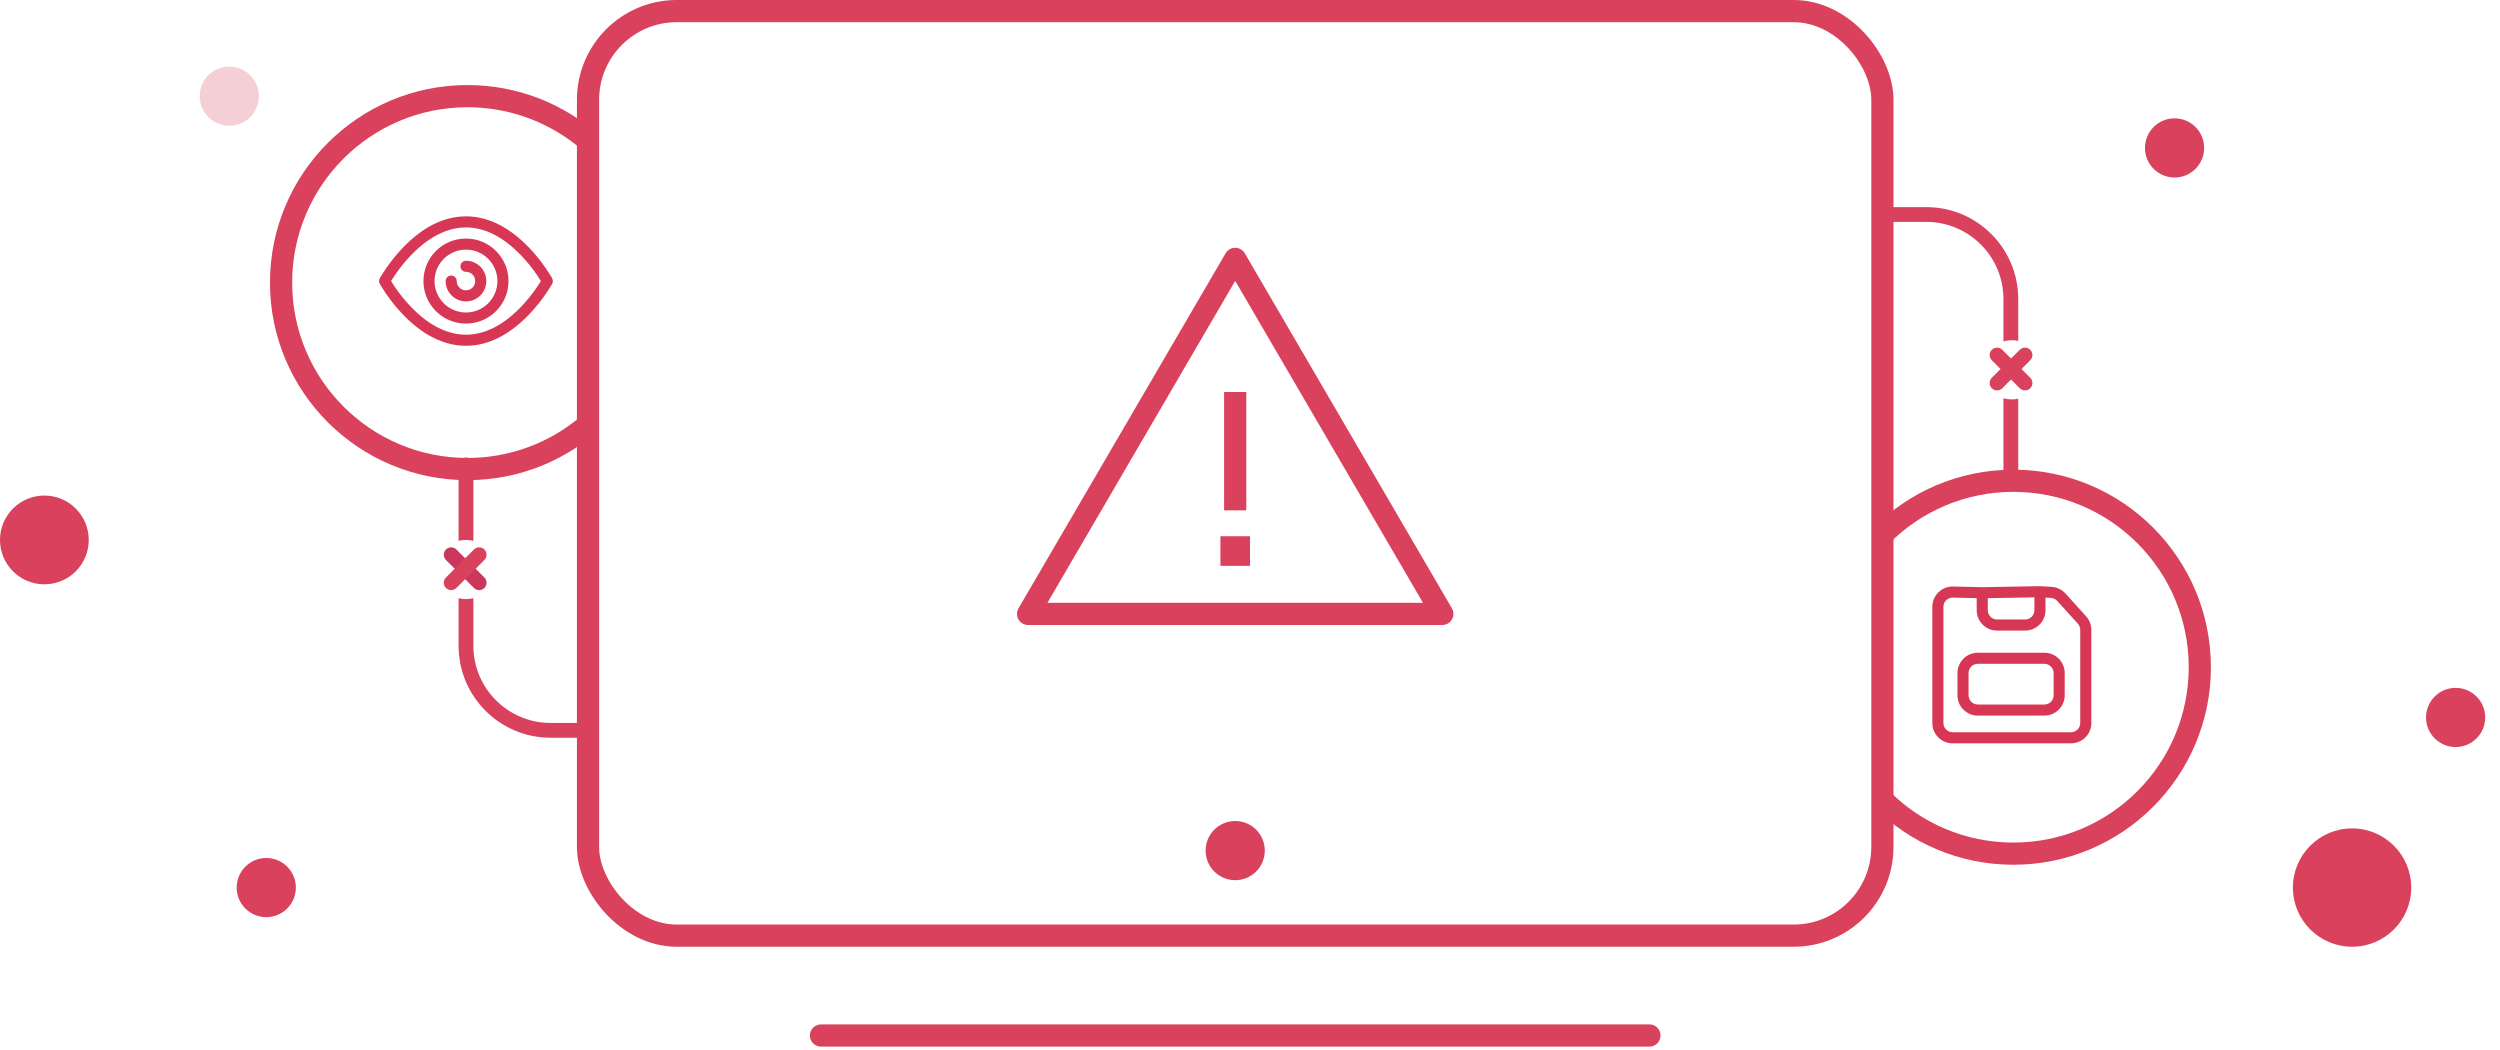 <?xml version="1.0" encoding="UTF-8"?>
<svg width="338px" height="142px" viewBox="0 0 338 142" version="1.1" xmlns="http://www.w3.org/2000/svg" xmlns:xlink="http://www.w3.org/1999/xlink">
    <!-- Generator: Sketch 59 (86127) - https://sketch.com -->
    <title>Admin / Illustrations / Large / Error  Copy</title>
    <desc>Created with Sketch.</desc>
    <defs>
        <path d="M12,3.25 C15.139,3.25 17.996,4.847 20.526,7.48 C21.398,8.387 22.168,9.357 22.832,10.326 C23.065,10.666 23.268,10.983 23.441,11.268 C23.502,11.368 23.555,11.458 23.6,11.537 C23.625,11.581 23.625,11.581 23.642,11.611 C23.781,11.864 23.781,12.136 23.658,12.36 C23.619,12.432 23.546,12.558 23.441,12.732 C23.268,13.017 23.065,13.334 22.832,13.674 C22.168,14.643 21.398,15.613 20.526,16.52 C17.996,19.153 15.139,20.75 12,20.75 C8.861,20.75 6.004,19.153 3.474,16.52 C2.602,15.613 1.832,14.643 1.168,13.674 C0.935,13.334 0.732,13.017 0.559,12.732 C0.498,12.632 0.445,12.542 0.4,12.463 C0.375,12.419 0.375,12.419 0.358,12.389 C0.219,12.136 0.219,11.864 0.342,11.64 C0.381,11.568 0.454,11.442 0.559,11.268 C0.732,10.983 0.935,10.666 1.168,10.326 C1.832,9.357 2.602,8.387 3.474,7.48 C6.004,4.847 8.861,3.25 12,3.25 Z M12,4.75 C9.34,4.75 6.829,6.153 4.556,8.52 C3.746,9.363 3.025,10.268 2.406,11.174 C2.201,11.472 2.022,11.75 1.87,12 C2.022,12.25 2.201,12.528 2.406,12.826 C3.025,13.732 3.746,14.637 4.556,15.48 C6.829,17.847 9.34,19.25 12,19.25 C14.66,19.25 17.171,17.847 19.444,15.48 C20.254,14.637 20.975,13.732 21.594,12.826 C21.799,12.528 21.978,12.25 22.13,12 C21.978,11.75 21.799,11.472 21.594,11.174 C20.975,10.268 20.254,9.363 19.444,8.52 C17.171,6.153 14.66,4.75 12,4.75 Z M12,6.25 C15.176,6.25 17.75,8.824 17.75,12 C17.75,15.176 15.176,17.75 12,17.75 C8.824,17.75 6.25,15.176 6.25,12 C6.25,8.824 8.824,6.25 12,6.25 Z M12,7.75 C9.653,7.75 7.75,9.653 7.75,12 C7.75,14.347 9.653,16.25 12,16.25 C14.347,16.25 16.25,14.347 16.25,12 C16.25,9.653 14.347,7.75 12,7.75 Z M12,9.25 C13.519,9.25 14.75,10.481 14.75,12 C14.75,13.519 13.519,14.75 12,14.75 C10.481,14.75 9.25,13.519 9.25,12 C9.25,11.586 9.586,11.25 10,11.25 C10.414,11.25 10.75,11.586 10.75,12 C10.75,12.69 11.31,13.25 12,13.25 C12.69,13.25 13.25,12.69 13.25,12 C13.25,11.31 12.69,10.75 12,10.75 C11.586,10.75 11.25,10.414 11.25,10 C11.25,9.586 11.586,9.25 12,9.25 Z" id="path-1"></path>
        <filter x="0.0%" y="0.0%" width="100.0%" height="100.0%" filterUnits="objectBoundingBox" id="filter-3">
            <feGaussianBlur stdDeviation="0" in="SourceGraphic"></feGaussianBlur>
        </filter>
        <filter x="-37.5%" y="-37.5%" width="175.0%" height="175.0%" filterUnits="objectBoundingBox" id="filter-4">
            <feGaussianBlur stdDeviation="1" in="SourceGraphic"></feGaussianBlur>
        </filter>
        <filter x="0.0%" y="0.0%" width="100.0%" height="100.0%" filterUnits="objectBoundingBox" id="filter-5">
            <feGaussianBlur stdDeviation="0" in="SourceGraphic"></feGaussianBlur>
        </filter>
        <filter x="-37.5%" y="-37.5%" width="175.0%" height="175.0%" filterUnits="objectBoundingBox" id="filter-6">
            <feGaussianBlur stdDeviation="1" in="SourceGraphic"></feGaussianBlur>
        </filter>
    </defs>
    <g id="20---Generic-Warning-Message-" stroke="none" stroke-width="1" fill="none" fill-rule="evenodd">
        <g id="20-—-Generic---warning-message" transform="translate(-553, -208)">
            <g id="Group-64-Copy">
                <g id="Group-63">
                    <g id="Group-62" transform="translate(538, 200)">
                        <g id="Group-5">
                            <g id="Illustrations-/-D-/-Large-/-Error--2">
                                <g id="Main-Section" stroke-width="1" fill-rule="evenodd" transform="translate(53, 8)">
                                    <path d="M26.001,80.875 L26,87.302 C26,93.068 30.673,97.741 36.439,97.741 L36.439,97.741 L41.407,97.741 C41.96,97.741 42.407,98.189 42.407,98.741 C42.407,99.293 41.96,99.741 41.407,99.741 L41.407,99.741 L36.439,99.741 C29.568,99.741 24,94.173 24,87.302 L24,87.302 L24,80.876 C24.32,80.958 24.654,81.002 24.999,81.002 C25.345,81.002 25.681,80.958 26.001,80.875 Z M25,61.855 C25.552,61.855 26,62.303 26,62.855 L26,62.855 L26.001,73.126 C25.681,73.044 25.345,73 24.999,73 C24.654,73 24.32,73.044 24,73.126 L24,62.855 C24,62.303 24.448,61.855 25,61.855 Z" id="Combined-Shape" fill="#D9415C" fill-rule="nonzero"></path>
                                    <path d="M41.447,57.487 C37.06,61.185 31.394,63.414 25.207,63.414 C11.286,63.414 6.43041176e-13,52.129 6.43041176e-13,38.208 C6.43041176e-13,24.286 11.286,13 25.207,13 L25.207,13 C31.637,13 37.505,15.408 41.958,19.37" id="Path" stroke="#D9415C" stroke-width="3"></path>
                                    <path d="M216.383,72.383 C220.944,67.821 227.246,65 234.207,65 L234.207,65 C248.129,65 259.414,76.286 259.414,90.208 C259.414,104.129 248.129,115.414 234.207,115.414 C227.246,115.414 220.944,112.593 216.383,108.032" id="Path" stroke="#D9415C" stroke-width="3"></path>
                                    <g id="Icon-/-Medium-/-Eye" transform="translate(13, 26)">
                                        <mask id="mask-2" fill="white">
                                            <use xlink:href="#path-1"></use>
                                        </mask>
                                        <use id="Combined-Shape" fill="#D73754" fill-rule="nonzero" xlink:href="#path-1"></use>
                                    </g>
                                    <g id="Icon-/-Medium-/-Save" transform="translate(222, 78)" fill="#D73754" fill-rule="nonzero">
                                        <path d="M15.916,1.256 L17.373,1.341 C18.093,1.383 18.768,1.706 19.252,2.24 L22.039,5.319 C22.496,5.824 22.75,6.482 22.75,7.164 L22.75,19.75 C22.75,21.269 21.519,22.5 20,22.5 L4,22.5 C2.481,22.5 1.25,21.269 1.25,19.75 L1.251,3.983 L1.251,3.983 C1.285,2.465 2.545,1.262 4.063,1.297 L7.972,1.387 L8.023,1.387 L8.023,1.387 L15.707,1.251 C15.777,1.25 15.846,1.252 15.916,1.256 Z M16.55,2.795 L16.55,4.504 C16.55,6.023 15.319,7.254 13.8,7.254 L10,7.254 C8.481,7.254 7.25,6.023 7.25,4.504 L7.249,2.87 L4.029,2.797 C3.338,2.781 2.766,3.328 2.75,4.018 C2.75,4.032 2.75,4.032 2.75,4.046 L2.75,19.75 C2.75,20.44 3.31,21 4,21 L20,21 C20.69,21 21.25,20.44 21.25,19.75 L21.25,7.164 C21.25,6.854 21.135,6.555 20.927,6.325 L18.14,3.247 C17.92,3.004 17.613,2.857 17.286,2.838 L16.55,2.795 Z M16.4,10.25 C17.919,10.25 19.15,11.481 19.15,13 L19.15,16 C19.15,17.519 17.919,18.75 16.4,18.75 L7.4,18.75 C5.881,18.75 4.65,17.519 4.65,16 L4.65,13 C4.65,11.481 5.881,10.25 7.4,10.25 L16.4,10.25 Z M16.4,11.75 L7.4,11.75 C6.71,11.75 6.15,12.31 6.15,13 L6.15,16 C6.15,16.69 6.71,17.25 7.4,17.25 L16.4,17.25 C17.09,17.25 17.65,16.69 17.65,16 L17.65,13 C17.65,12.31 17.09,11.75 16.4,11.75 Z M15.05,2.763 L8.749,2.874 L8.75,4.504 C8.75,5.194 9.31,5.754 10,5.754 L13.8,5.754 C14.491,5.754 15.05,5.194 15.05,4.504 L15.05,2.763 Z" id="Combined-Shape"></path>
                                    </g>
                                    <path d="M232.867,53.839 C233.226,53.945 233.606,54.002 233.999,54.002 C234.298,54.002 234.588,53.969 234.868,53.907 L234.867,64.886 C234.867,65.438 234.42,65.886 233.867,65.886 C233.315,65.886 232.867,65.438 232.867,64.886 L232.867,64.886 Z M222.428,28 C229.299,28 234.867,33.569 234.867,40.439 L234.867,40.439 L234.868,46.095 C234.588,46.033 234.298,46 233.999,46 C233.606,46 233.226,46.057 232.867,46.163 L232.867,40.439 C232.867,34.673 228.195,30 222.428,30 L222.428,30 L216.551,30 C215.999,30 215.551,29.552 215.551,29 C215.551,28.448 215.999,28 216.551,28 L216.551,28 Z" id="Combined-Shape" fill="#D9415C" fill-rule="nonzero"></path>
                                    <rect id="Rectangle-8" stroke="#D9415C" stroke-width="3" x="41.5" y="1.5" width="175" height="125" rx="12"></rect>
                                    <line x1="73" y1="140" x2="185" y2="140" id="Line-13" stroke="#D9415C" stroke-width="3" stroke-linecap="round"></line>
                                    <circle id="Oval" fill="#D9415C" fill-rule="nonzero" cx="129" cy="115" r="4"></circle>
                                </g>
                                <circle id="Oval-2-Copy-3" fill="#D9415C" fill-rule="nonzero" filter="url(#filter-3)" cx="21" cy="81" r="6"></circle>
                                <circle id="Oval-2-Copy-4" fill="#D9415C" fill-rule="nonzero" opacity="0.5" filter="url(#filter-4)" cx="46" cy="21" r="4"></circle>
                                <circle id="Oval-2-Copy-6" fill="#D9415C" fill-rule="nonzero" filter="url(#filter-5)" cx="309" cy="28" r="4"></circle>
                                <polygon id="Stroke-68" stroke="#D9415C" stroke-width="3" stroke-linejoin="round" points="181.999 43 154 91 210 91"></polygon>
                                <polygon id="Stroke-70" fill="#D9415C" fill-rule="nonzero" points="180.5 61 183.5 61 183.5 77 180.5 77"></polygon>
                                <polygon id="Fill-72" stroke="#D9415C" stroke-width="1" fill="#D9415C" fill-rule="evenodd" points="180.5 84 183.5 84 183.5 81 180.5 81"></polygon>
                                <g id="Group" stroke-width="1" fill-rule="evenodd" transform="translate(285, 56)" stroke="#D9415C" stroke-linecap="round">
                                    <line x1="3.782" y1="3.783" x2="-2.13162821e-13" y2="-7.10542736e-15" id="Stroke-4" stroke-width="2"></line>
                                    <line x1="-2.13162821e-13" y1="3.783" x2="3.782" y2="-7.10542736e-15" id="Stroke-6" stroke-width="2"></line>
                                </g>
                                <g id="Group-Copy" stroke-width="1" fill-rule="evenodd" transform="translate(76, 83)" stroke-linecap="round">
                                    <line x1="3.782" y1="3.783" x2="-2.13162821e-13" y2="-7.10542736e-15" id="Stroke-4" stroke="#CB375A" stroke-width="2"></line>
                                    <line x1="-2.13162821e-13" y1="3.783" x2="3.782" y2="-7.10542736e-15" id="Stroke-6" stroke="#D9415C" stroke-width="2"></line>
                                </g>
                                <circle id="Oval-2-Copy-9" fill="#D9415C" fill-rule="nonzero" cx="333" cy="128" r="8"></circle>
                                <circle id="Oval-2-Copy-10" fill="#D9415C" fill-rule="nonzero" filter="url(#filter-6)" cx="347" cy="105" r="4"></circle>
                                <circle id="Oval-2-Copy-11" fill="#D9415C" fill-rule="nonzero" cx="51" cy="128" r="4"></circle>
                            </g>
                        </g>
                    </g>
                </g>
            </g>
        </g>
    </g>
</svg>